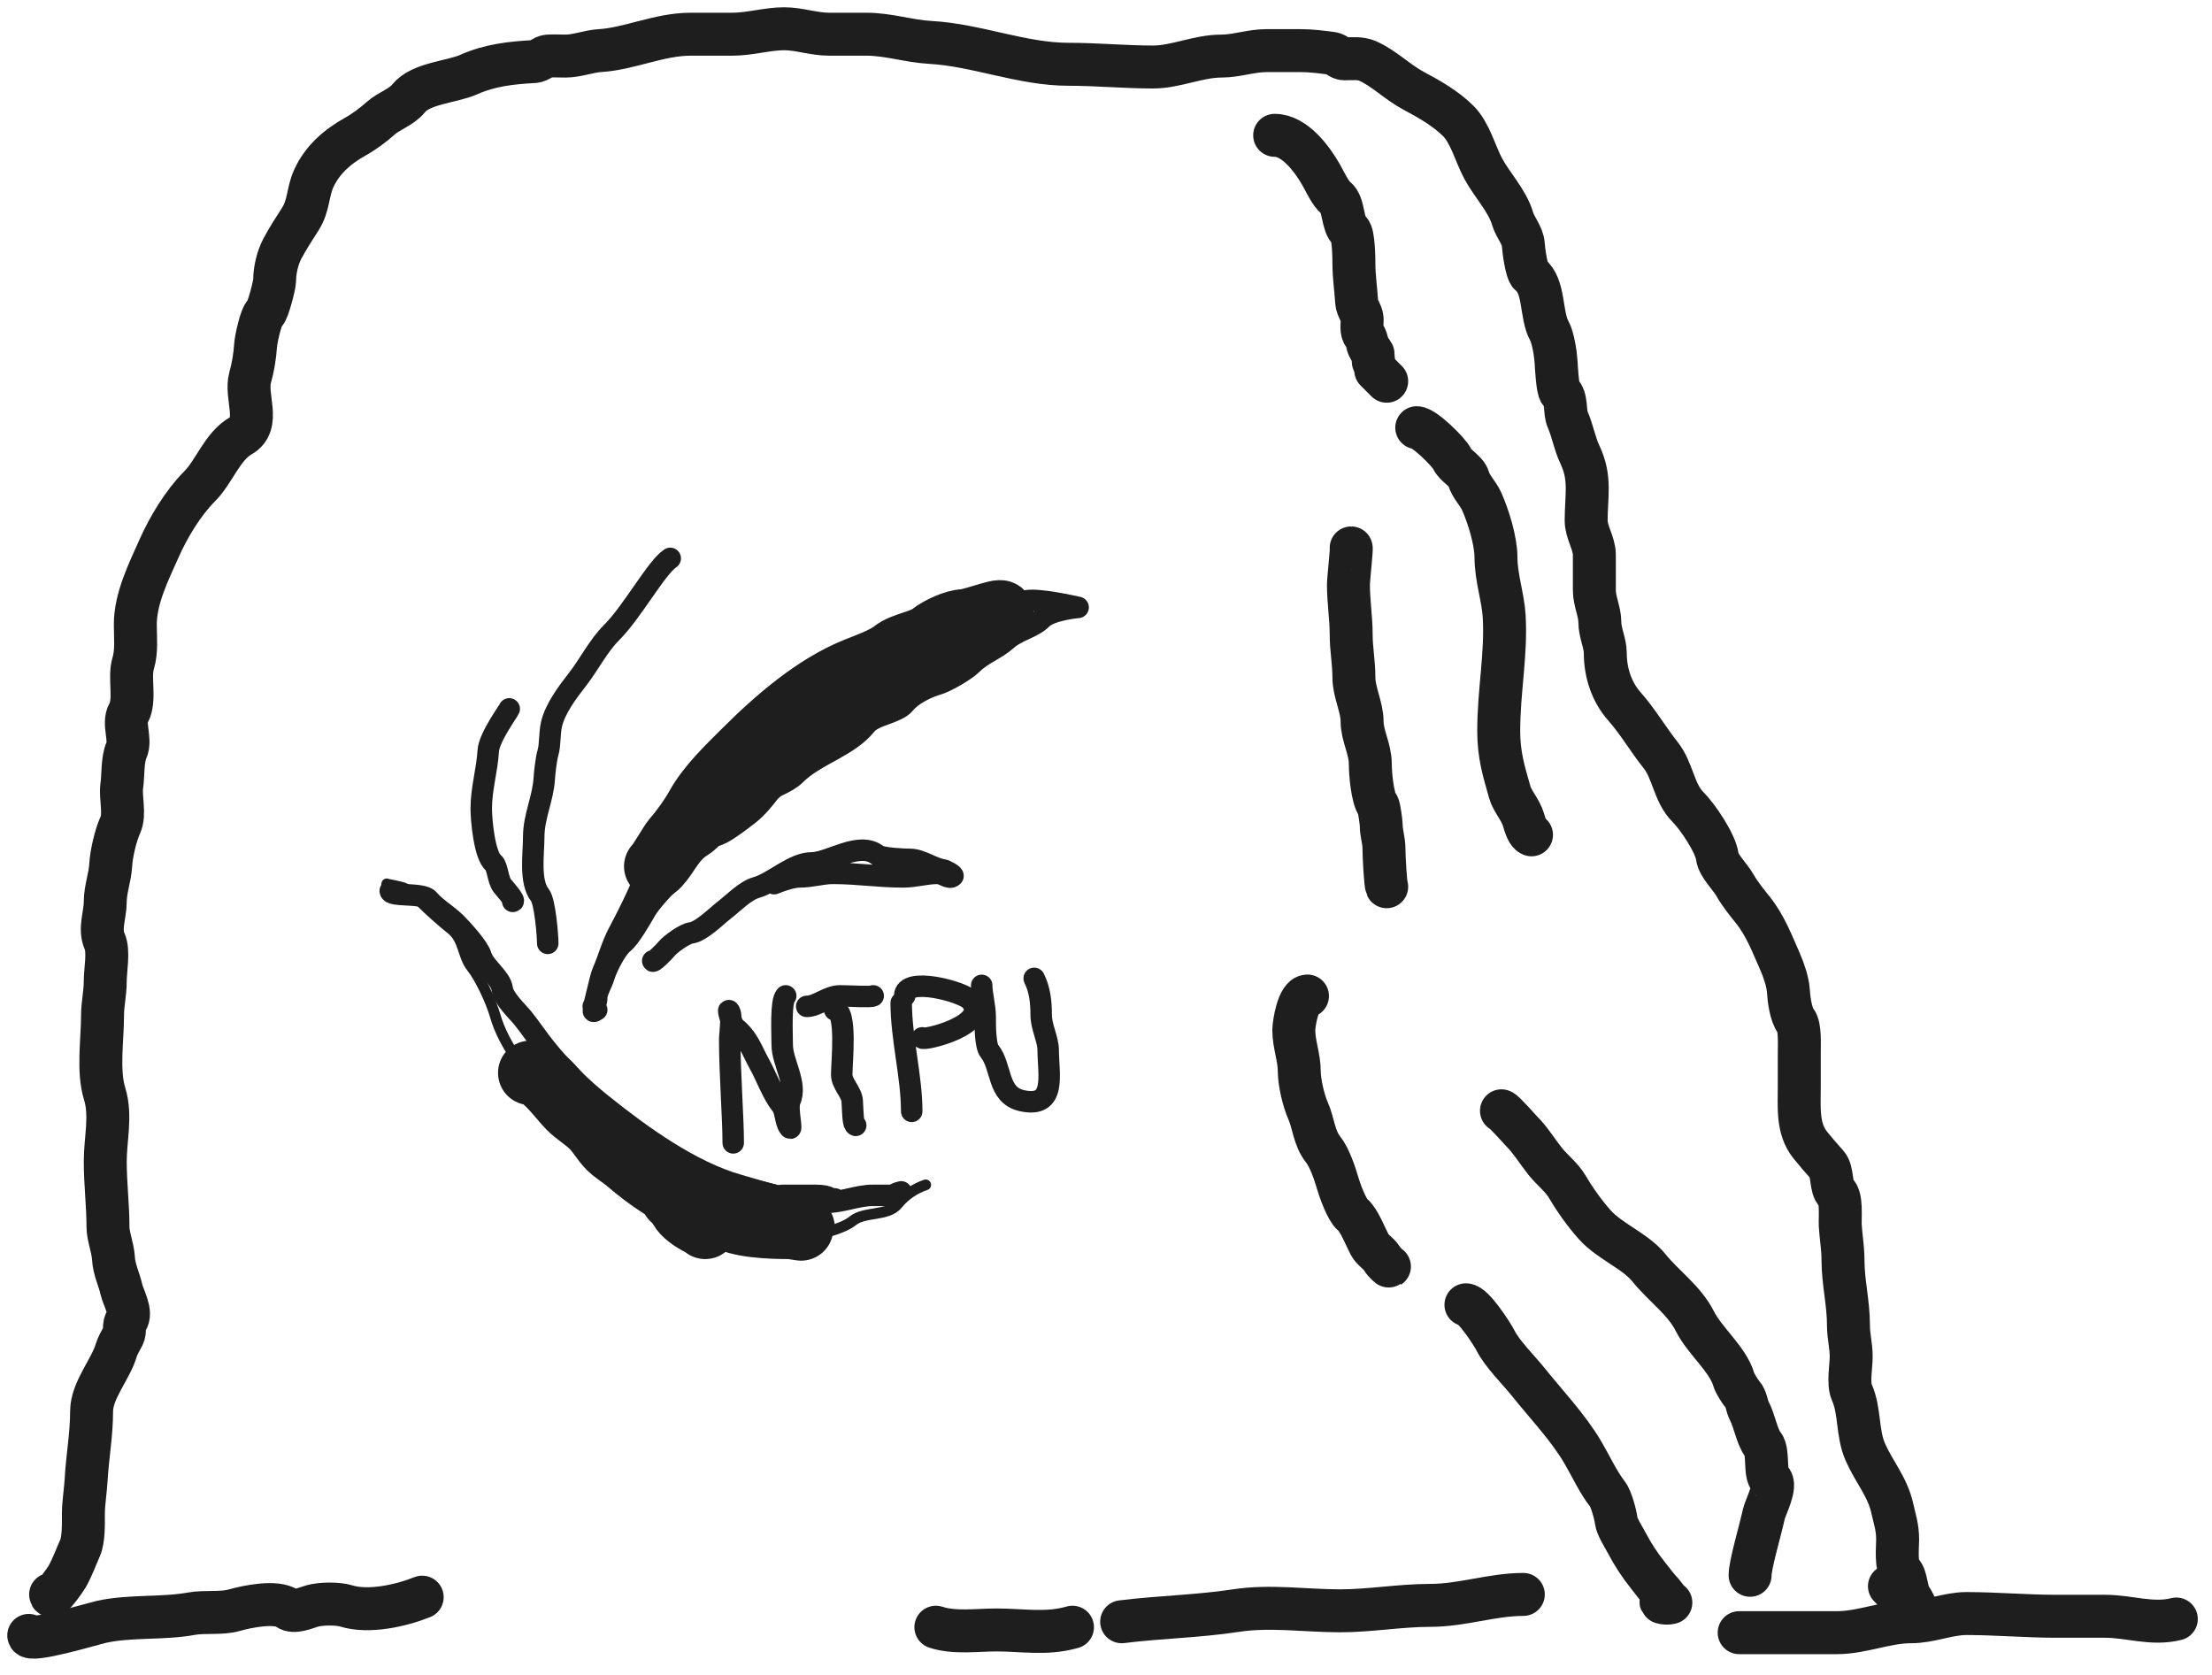 <svg width="103" height="78" viewBox="0 0 103 78" fill="none" xmlns="http://www.w3.org/2000/svg">
<path d="M59.354 6.301C60.287 6.301 61.098 7.405 61.517 8.138C61.694 8.448 61.942 9.007 62.217 9.227C62.596 9.53 62.488 10.462 62.853 10.754C63.028 10.893 63.044 12.028 63.044 12.28C63.044 12.9 63.138 13.467 63.171 14.062C63.185 14.321 63.412 14.596 63.425 14.825C63.441 15.097 63.354 15.403 63.524 15.616C63.685 15.818 63.636 16.124 63.835 16.323C64.019 16.507 63.934 17.303 63.934 16.479" stroke="#1E1E1E" stroke-width="2" stroke-linecap="round" stroke-linejoin="round"/>
<path d="M64.061 17.242C64.231 17.412 64.401 17.581 64.57 17.751" stroke="#1E1E1E" stroke-width="2" stroke-linecap="round" stroke-linejoin="round"/>
<path d="M65.97 19.914C66.319 19.914 67.488 21.07 67.624 21.377C67.761 21.686 68.282 21.931 68.38 22.275C68.492 22.666 68.829 22.974 68.995 23.349C69.305 24.046 69.659 25.181 69.659 25.957C69.659 26.887 69.99 27.819 70.041 28.692C70.146 30.477 69.787 32.153 69.787 34.036C69.787 35.133 70.005 35.852 70.303 36.892C70.422 37.309 70.811 37.717 70.939 38.164C71.1 38.727 71.207 38.828 71.313 38.871" stroke="#1E1E1E" stroke-width="2" stroke-linecap="round" stroke-linejoin="round"/>
<path d="M62.916 25.512C62.953 25.512 62.789 26.963 62.789 27.229C62.789 27.999 62.916 28.787 62.916 29.52C62.916 30.247 63.044 30.835 63.044 31.555C63.044 32.223 63.425 32.928 63.425 33.591C63.425 34.256 63.807 34.873 63.807 35.563C63.807 36.002 63.901 37.175 64.16 37.499C64.223 37.578 64.316 38.32 64.316 38.425C64.316 38.808 64.443 39.12 64.443 39.507C64.443 39.895 64.516 41.178 64.57 41.288" stroke="#1E1E1E" stroke-width="2" stroke-linecap="round" stroke-linejoin="round"/>
<path d="M60.881 46.377C60.449 46.377 60.245 47.668 60.245 47.967C60.245 48.622 60.499 49.229 60.499 49.876C60.499 50.386 60.696 51.241 60.909 51.721C61.172 52.313 61.181 52.986 61.616 53.53C61.905 53.892 62.163 54.651 62.287 55.085C62.382 55.416 62.712 56.341 62.98 56.555C63.28 56.795 63.581 57.582 63.779 57.955C63.913 58.208 64.199 58.358 64.344 58.591C64.495 58.833 64.695 58.974 64.698 58.972" stroke="#1E1E1E" stroke-width="2" stroke-linecap="round" stroke-linejoin="round"/>
<path d="M68.26 60.754C68.601 60.754 69.484 62.112 69.631 62.407C69.948 63.041 70.7 63.772 71.158 64.344C71.976 65.367 73.017 66.458 73.702 67.624C74.046 68.208 74.437 69.047 74.847 69.56C75.022 69.778 75.224 70.523 75.257 70.804C75.29 71.086 75.593 71.549 75.738 71.822C76.042 72.397 76.343 72.861 76.756 73.377C76.964 73.638 77.184 73.947 77.448 74.211C77.488 74.251 77.747 74.62 77.745 74.621C77.646 74.72 76.863 74.504 77.802 74.621" stroke="#1E1E1E" stroke-width="2" stroke-linecap="round" stroke-linejoin="round"/>
<path d="M69.914 51.721C70.009 51.721 70.741 52.562 70.861 52.682C71.271 53.092 71.6 53.638 71.95 54.074C72.29 54.5 72.712 54.801 72.996 55.283C73.348 55.881 73.803 56.519 74.268 57.036C74.96 57.805 76.164 58.26 76.784 59.036C77.44 59.856 78.432 60.544 78.919 61.517C79.377 62.434 80.463 63.292 80.735 64.245C80.779 64.4 81.025 64.798 81.138 64.924C81.323 65.129 81.331 65.465 81.463 65.715C81.695 66.152 81.814 66.914 82.099 67.27C82.367 67.604 82.146 68.656 82.446 68.896C82.759 69.147 82.202 70.185 82.135 70.486C81.942 71.355 81.492 72.851 81.492 73.349" stroke="#1E1E1E" stroke-width="2" stroke-linecap="round" stroke-linejoin="round"/>
<path d="M2.357 74.24C2.357 74.549 3.057 73.531 3.12 73.42C3.367 72.988 3.521 72.541 3.728 72.077C3.904 71.68 3.883 70.92 3.883 70.479C3.883 70.002 3.982 69.415 4.011 68.896C4.069 67.84 4.265 66.804 4.265 65.715C4.265 64.732 5.163 63.751 5.417 62.86C5.471 62.672 5.624 62.405 5.728 62.217C5.863 61.973 5.718 61.704 5.891 61.489C6.173 61.136 5.733 60.392 5.657 60.054C5.549 59.565 5.312 59.113 5.283 58.591C5.255 58.096 5.028 57.565 5.028 57.128C5.028 56.109 4.901 55.133 4.901 54.074C4.901 53.029 5.188 51.954 4.873 50.929C4.542 49.854 4.774 48.421 4.774 47.296C4.774 46.726 4.901 46.267 4.901 45.677C4.901 45.166 5.079 44.297 4.873 43.832C4.611 43.242 4.901 42.6 4.901 41.988C4.901 41.409 5.123 40.865 5.156 40.27C5.185 39.749 5.386 38.89 5.601 38.418C5.839 37.894 5.591 37.144 5.672 36.581C5.741 36.092 5.692 35.373 5.891 34.927C6.114 34.423 5.71 33.699 5.983 33.209C6.327 32.589 5.993 31.563 6.202 30.884C6.375 30.32 6.301 29.67 6.301 29.074C6.301 27.845 6.938 26.591 7.417 25.512C7.844 24.552 8.526 23.414 9.29 22.649C9.977 21.963 10.348 20.786 11.206 20.296C12.177 19.741 11.393 18.472 11.651 17.567C11.776 17.132 11.87 16.581 11.899 16.097C11.913 15.847 12.138 14.735 12.344 14.57C12.479 14.462 12.789 13.262 12.789 13.044C12.789 12.571 12.933 11.984 13.143 11.588C13.399 11.104 13.7 10.645 13.991 10.188C14.38 9.577 14.327 8.947 14.599 8.336C14.992 7.45 15.713 6.825 16.542 6.364C16.94 6.143 17.386 5.812 17.723 5.509C18.107 5.164 18.694 4.994 19.023 4.583C19.596 3.868 21.032 3.825 21.822 3.473C22.806 3.036 23.78 2.926 24.876 2.866C25.106 2.853 25.312 2.623 25.512 2.611C25.785 2.595 26.065 2.611 26.339 2.611C26.865 2.611 27.419 2.387 27.929 2.357C29.309 2.275 30.694 1.593 32.156 1.593C32.804 1.593 33.452 1.593 34.1 1.593C34.921 1.593 35.721 1.339 36.517 1.339C37.209 1.339 37.891 1.593 38.616 1.593C39.189 1.593 39.761 1.593 40.334 1.593C41.382 1.593 42.285 1.917 43.324 1.975C45.476 2.095 47.594 2.993 49.748 2.993C51.087 2.993 52.378 3.12 53.693 3.12C54.754 3.12 55.785 2.611 56.873 2.611C57.577 2.611 58.254 2.357 58.972 2.357C59.502 2.357 60.033 2.357 60.563 2.357C61.079 2.357 61.57 2.427 62.026 2.484C62.231 2.51 62.378 2.738 62.598 2.738C62.965 2.738 63.343 2.688 63.68 2.837C64.466 3.187 65.056 3.82 65.843 4.237C66.549 4.611 67.329 5.059 67.907 5.636C68.451 6.18 68.698 7.159 69.052 7.827C69.454 8.588 70.196 9.357 70.43 10.174C70.546 10.581 70.906 10.956 70.932 11.39C70.946 11.631 71.076 12.65 71.25 12.789C71.937 13.339 71.735 14.668 72.14 15.397C72.325 15.729 72.438 16.511 72.458 16.86C72.469 17.046 72.525 18.161 72.649 18.26C72.975 18.52 72.839 19.18 72.996 19.532C73.232 20.065 73.311 20.629 73.575 21.186C74.086 22.265 73.858 23.108 73.858 24.24C73.858 24.777 74.24 25.298 74.24 25.83C74.24 26.381 74.24 26.933 74.24 27.484C74.24 27.99 74.494 28.483 74.494 28.947C74.494 29.48 74.749 29.928 74.749 30.41C74.749 31.311 75.04 32.217 75.639 32.891C76.265 33.596 76.758 34.449 77.321 35.153C77.904 35.881 77.937 36.914 78.594 37.57C79.047 38.023 79.887 39.263 79.965 39.888C80.018 40.312 80.579 40.841 80.792 41.224C81.005 41.608 81.356 42.041 81.619 42.369C82.208 43.106 82.513 43.935 82.891 44.787C83.059 45.165 83.25 45.736 83.273 46.123C83.295 46.502 83.389 47.254 83.626 47.55C83.828 47.802 83.782 48.654 83.782 48.985C83.782 49.515 83.782 50.045 83.782 50.575C83.782 51.569 83.681 52.549 84.29 53.311C84.534 53.615 84.826 53.952 85.082 54.237C85.35 54.535 85.238 55.328 85.499 55.537C85.771 55.755 85.671 56.724 85.69 57.064C85.719 57.578 85.817 58.107 85.817 58.654C85.817 59.721 86.072 60.652 86.072 61.708C86.072 62.239 86.199 62.635 86.199 63.171C86.199 63.621 86.045 64.414 86.227 64.825C86.62 65.708 86.464 66.726 86.863 67.624C87.273 68.546 87.893 69.234 88.114 70.232C88.233 70.767 88.362 71.112 88.362 71.695C88.362 72.052 88.257 72.985 88.553 73.222C88.767 73.393 88.77 74.146 88.97 74.395C89.019 74.457 89.238 74.875 89.238 74.939C89.238 75.159 88.066 73.956 87.98 73.858" stroke="#1E1E1E" stroke-width="2" stroke-linecap="round" stroke-linejoin="round"/>
<path d="M18.009 41.155C17.913 41.155 18.619 41.264 18.824 41.354C19.135 41.493 19.366 41.77 19.602 42.006C19.988 42.392 20.561 42.904 21.024 43.274C21.6 43.735 21.548 44.52 21.956 45.03C22.36 45.534 22.87 46.64 23.052 47.275C23.493 48.822 24.58 49.888 25.306 51.259C25.894 52.369 26.739 53.398 27.66 54.319C29.549 56.208 32.327 57.94 35.038 57.94C35.901 57.94 36.686 57.782 37.482 57.605C38.174 57.451 39.193 57.256 39.719 56.836C40.264 56.399 41.343 56.638 41.801 56.066C42.13 55.654 42.604 55.337 43.105 55.17" stroke="#1E1E1E" stroke-width="0.5" stroke-linecap="round" stroke-linejoin="round"/>
<path d="M18.172 41.481C18.172 41.769 19.692 41.548 19.964 41.889C20.242 42.236 20.87 42.622 21.232 42.984C21.532 43.284 22.287 44.111 22.4 44.505C22.549 45.027 23.321 45.521 23.386 46.044C23.444 46.504 24.078 47.072 24.364 47.429C24.725 47.88 25.035 48.349 25.378 48.778C26.156 49.75 27.051 50.638 28.031 51.422C29.873 52.896 32.148 54.542 34.377 55.179C35.766 55.576 36.91 55.984 38.46 55.984C39.236 55.984 39.907 55.658 40.66 55.658C42.297 55.658 41.239 55.677 41.964 55.496" stroke="#1E1E1E" stroke-linecap="round" stroke-linejoin="round"/>
<path d="M36.423 55.659C36.939 55.659 37.455 55.659 37.971 55.659C38.748 55.659 38.594 55.89 38.868 55.822" stroke="#1E1E1E" stroke-linecap="round" stroke-linejoin="round"/>
<path d="M23.875 41.97C24.033 41.97 23.504 41.384 23.387 41.237C23.183 40.982 23.166 40.327 22.979 40.177C22.558 39.841 22.409 38.183 22.409 37.651C22.409 36.724 22.682 35.854 22.735 34.963C22.772 34.331 23.679 33.108 23.712 33.007" stroke="#1E1E1E" stroke-linecap="round" stroke-linejoin="round"/>
<path d="M25.505 43.925C25.505 43.568 25.378 41.974 25.143 41.68C24.642 41.055 24.853 39.746 24.853 38.955C24.853 38.028 25.289 37.165 25.342 36.266C25.358 36.002 25.429 35.35 25.514 35.053C25.631 34.642 25.578 34.188 25.677 33.741C25.841 33.001 26.43 32.225 26.899 31.622C27.442 30.924 27.85 30.083 28.474 29.458C29.454 28.478 30.555 26.435 31.209 26" stroke="#1E1E1E" stroke-linecap="round" stroke-linejoin="round"/>
<path d="M27.623 46.859C27.676 46.912 27.92 45.58 28.076 45.229C28.346 44.622 28.478 44.046 28.8 43.437C29.398 42.307 30.063 40.969 30.403 39.779C31.109 37.308 33.635 35.235 35.409 33.46C36.268 32.602 37.313 31.855 38.216 31.052C39.259 30.124 40.959 30.035 42.208 29.341C42.808 29.008 43.566 29.021 44.164 28.689C44.718 28.381 45.472 28.281 46.119 28.281C46.746 28.281 47.399 27.956 48.075 27.956C48.792 27.956 50.202 28.281 50.202 28.281C50.202 28.281 48.934 28.391 48.519 28.806C48.086 29.239 47.366 29.355 46.889 29.784C46.386 30.237 45.742 30.442 45.259 30.925C44.972 31.212 44.065 31.743 43.666 31.858C43.187 31.994 42.464 32.341 42.127 32.763C41.772 33.206 40.699 33.285 40.334 33.74C39.498 34.785 37.971 35.136 37.039 36.067C36.616 36.49 35.909 36.646 35.409 37.045C34.978 37.39 34.435 37.675 34.015 38.095C33.632 38.478 33.069 39.167 32.675 39.399C32.058 39.762 31.824 40.565 31.29 40.992C30.977 41.242 30.279 42.017 30.068 42.386C29.838 42.788 29.334 43.665 29.009 43.925C28.681 44.187 28.235 45.085 28.121 45.483C28.037 45.777 27.786 46.171 27.786 46.451C27.786 46.865 27.434 47.257 27.786 47.022" stroke="#1E1E1E" stroke-linecap="round" stroke-linejoin="round"/>
<path d="M30.394 44.74C30.394 44.854 30.925 44.32 31.046 44.17C31.213 43.961 31.89 43.471 32.186 43.437C32.637 43.384 33.358 42.661 33.734 42.368C34.163 42.035 34.7 41.473 35.21 41.327C36.041 41.09 36.919 40.177 37.808 40.177C38.618 40.177 40.016 39.141 40.859 39.815C41.05 39.968 42.107 40.014 42.371 40.014C42.898 40.014 43.44 40.443 43.919 40.503C44.003 40.514 44.429 40.736 44.372 40.793C44.205 40.96 43.911 40.666 43.675 40.666C43.082 40.666 42.653 40.829 42.045 40.829C40.904 40.829 39.934 40.666 38.786 40.666C38.288 40.666 37.797 40.829 37.238 40.829C36.644 40.829 35.433 41.416 36.423 40.992" stroke="#1E1E1E" stroke-linecap="round" stroke-linejoin="round"/>
<path d="M34.142 53.214C34.142 52.061 33.979 49.936 33.979 48.407C33.979 48.152 34.121 47.237 33.943 47.058C33.882 46.997 34.068 47.712 34.223 47.837C34.854 48.341 35.006 48.904 35.364 49.548C35.702 50.157 35.969 50.936 36.387 51.458C36.584 51.703 36.553 52.191 36.74 52.472C36.965 52.809 36.621 51.628 36.785 51.259C37.141 50.458 36.423 49.467 36.423 48.651C36.423 48.093 36.342 46.614 36.586 46.37" stroke="#1E1E1E" stroke-linecap="round" stroke-linejoin="round"/>
<path d="M37.564 46.859C38.058 46.859 38.548 46.37 39.112 46.37C39.592 46.37 40.524 46.438 40.66 46.37" stroke="#1E1E1E" stroke-linecap="round" stroke-linejoin="round"/>
<path d="M38.868 47.022C39.454 47.022 39.194 49.474 39.194 50.036C39.194 50.467 39.659 50.859 39.682 51.259C39.719 51.879 39.713 52.355 39.845 52.399" stroke="#1E1E1E" stroke-linecap="round" stroke-linejoin="round"/>
<path d="M41.964 46.696C41.964 48.334 42.453 50.13 42.453 51.748" stroke="#1E1E1E" stroke-linecap="round" stroke-linejoin="round"/>
<path d="M42.127 46.37C42.127 45.445 44.828 46.17 45.187 46.569C46.215 47.711 42.942 48.486 42.942 48.325" stroke="#1E1E1E" stroke-linecap="round" stroke-linejoin="round"/>
<path d="M45.712 45.881C45.712 46.283 45.875 46.857 45.875 47.348C45.875 47.691 45.868 48.683 46.074 48.941C46.667 49.682 46.42 50.991 47.586 51.25C49.221 51.613 48.808 50.004 48.808 48.896C48.808 48.398 48.482 47.814 48.482 47.266C48.482 46.648 48.419 46.08 48.156 45.555" stroke="#1E1E1E" stroke-linecap="round" stroke-linejoin="round"/>
<path d="M24.69 49.955C25.293 49.955 26.097 51.127 26.519 51.548C26.854 51.883 27.26 52.109 27.587 52.435C27.937 52.785 28.163 53.255 28.52 53.54C30.111 54.813 32.13 55.353 33.689 56.6C34.298 57.088 35.968 57.125 36.749 57.125C36.882 57.125 37.383 57.22 37.383 57.207C37.383 57.02 36.886 56.807 36.749 56.799C36.261 56.772 35.698 56.575 35.201 56.464C34.571 56.324 34.08 56.147 33.408 56.147C32.812 56.147 32.364 55.822 31.779 55.822C31.051 55.822 31.343 55.618 31.697 56.238C31.863 56.527 32.222 56.765 32.512 56.926C33.263 57.343 32.518 56.484 32.838 57.125" stroke="#1E1E1E" stroke-width="3" stroke-linecap="round" stroke-linejoin="round"/>
<path d="M30.557 40.34C30.63 40.34 31.257 39.24 31.408 39.073C31.754 38.688 32.219 38.033 32.476 37.57C33.012 36.605 33.893 35.773 34.667 34.999C36.173 33.493 37.976 31.941 39.882 31.178C40.376 30.981 41.196 30.688 41.602 30.364C42.071 29.988 42.927 29.923 43.394 29.549C43.708 29.298 44.467 28.933 44.897 28.933C45.185 28.933 46.368 28.839 46.563 28.643C46.961 28.245 45.457 28.867 44.897 28.933C44.423 28.989 43.739 29.788 43.267 30.038C42.249 30.577 41.347 31.543 40.253 32.029C39.94 32.169 38.742 32.839 38.542 33.089C38.242 33.464 37.533 33.689 37.157 34.066C36.335 34.888 35.459 35.957 34.549 36.665C34.14 36.983 33.495 37.238 33.164 37.651C32.507 38.473 33.911 37.396 34.223 37.154C34.875 36.647 35.225 35.868 35.853 35.379C36.61 34.79 37.379 34.188 38.125 33.578C39.224 32.679 40.47 31.987 41.556 31.142C42.077 30.738 42.797 30.462 43.349 30.155C43.703 29.959 44.687 29.766 44.897 29.504C45.056 29.305 45.833 29.127 45.621 29.268C45.37 29.436 45.117 29.534 44.825 29.666C44.438 29.842 44.081 30.093 43.684 30.237C43.16 30.427 42.709 31.094 42.208 31.206C41.199 31.43 40.041 32.605 39.194 33.17" stroke="#1E1E1E" stroke-width="3" stroke-linecap="round" stroke-linejoin="round"/>
<path d="M1.339 76.148C1.339 76.507 4.356 75.598 4.71 75.519C6.062 75.219 7.554 75.385 8.916 75.137C9.54 75.024 10.302 75.148 10.909 74.975C11.475 74.813 12.864 74.516 13.397 74.904C13.687 75.115 14.221 74.869 14.542 74.777C14.938 74.664 15.719 74.652 16.125 74.777C17.174 75.1 18.677 74.76 19.659 74.367" stroke="#1E1E1E" stroke-width="2" stroke-linecap="round" stroke-linejoin="round"/>
<path d="M43.578 75.766C44.434 76.052 45.51 75.894 46.405 75.894C47.615 75.894 48.723 76.114 49.939 75.766" stroke="#1E1E1E" stroke-width="2" stroke-linecap="round" stroke-linejoin="round"/>
<path d="M52.229 75.512C53.99 75.292 55.784 75.263 57.523 74.996C59.156 74.745 60.766 75.003 62.407 75.003C63.8 75.003 65.193 74.749 66.606 74.749C68.083 74.749 69.478 74.24 70.932 74.24" stroke="#1E1E1E" stroke-width="2" stroke-linecap="round" stroke-linejoin="round"/>
<path d="M80.983 76.021C82.495 76.021 84.008 76.021 85.52 76.021C86.711 76.021 87.81 75.512 88.991 75.512C89.884 75.512 90.704 75.13 91.571 75.13C92.942 75.13 94.345 75.257 95.741 75.257C96.499 75.257 97.258 75.257 98.017 75.257C99.162 75.257 100.198 75.67 101.339 75.385" stroke="#1E1E1E" stroke-width="2" stroke-linecap="round" stroke-linejoin="round"/>
</svg>
